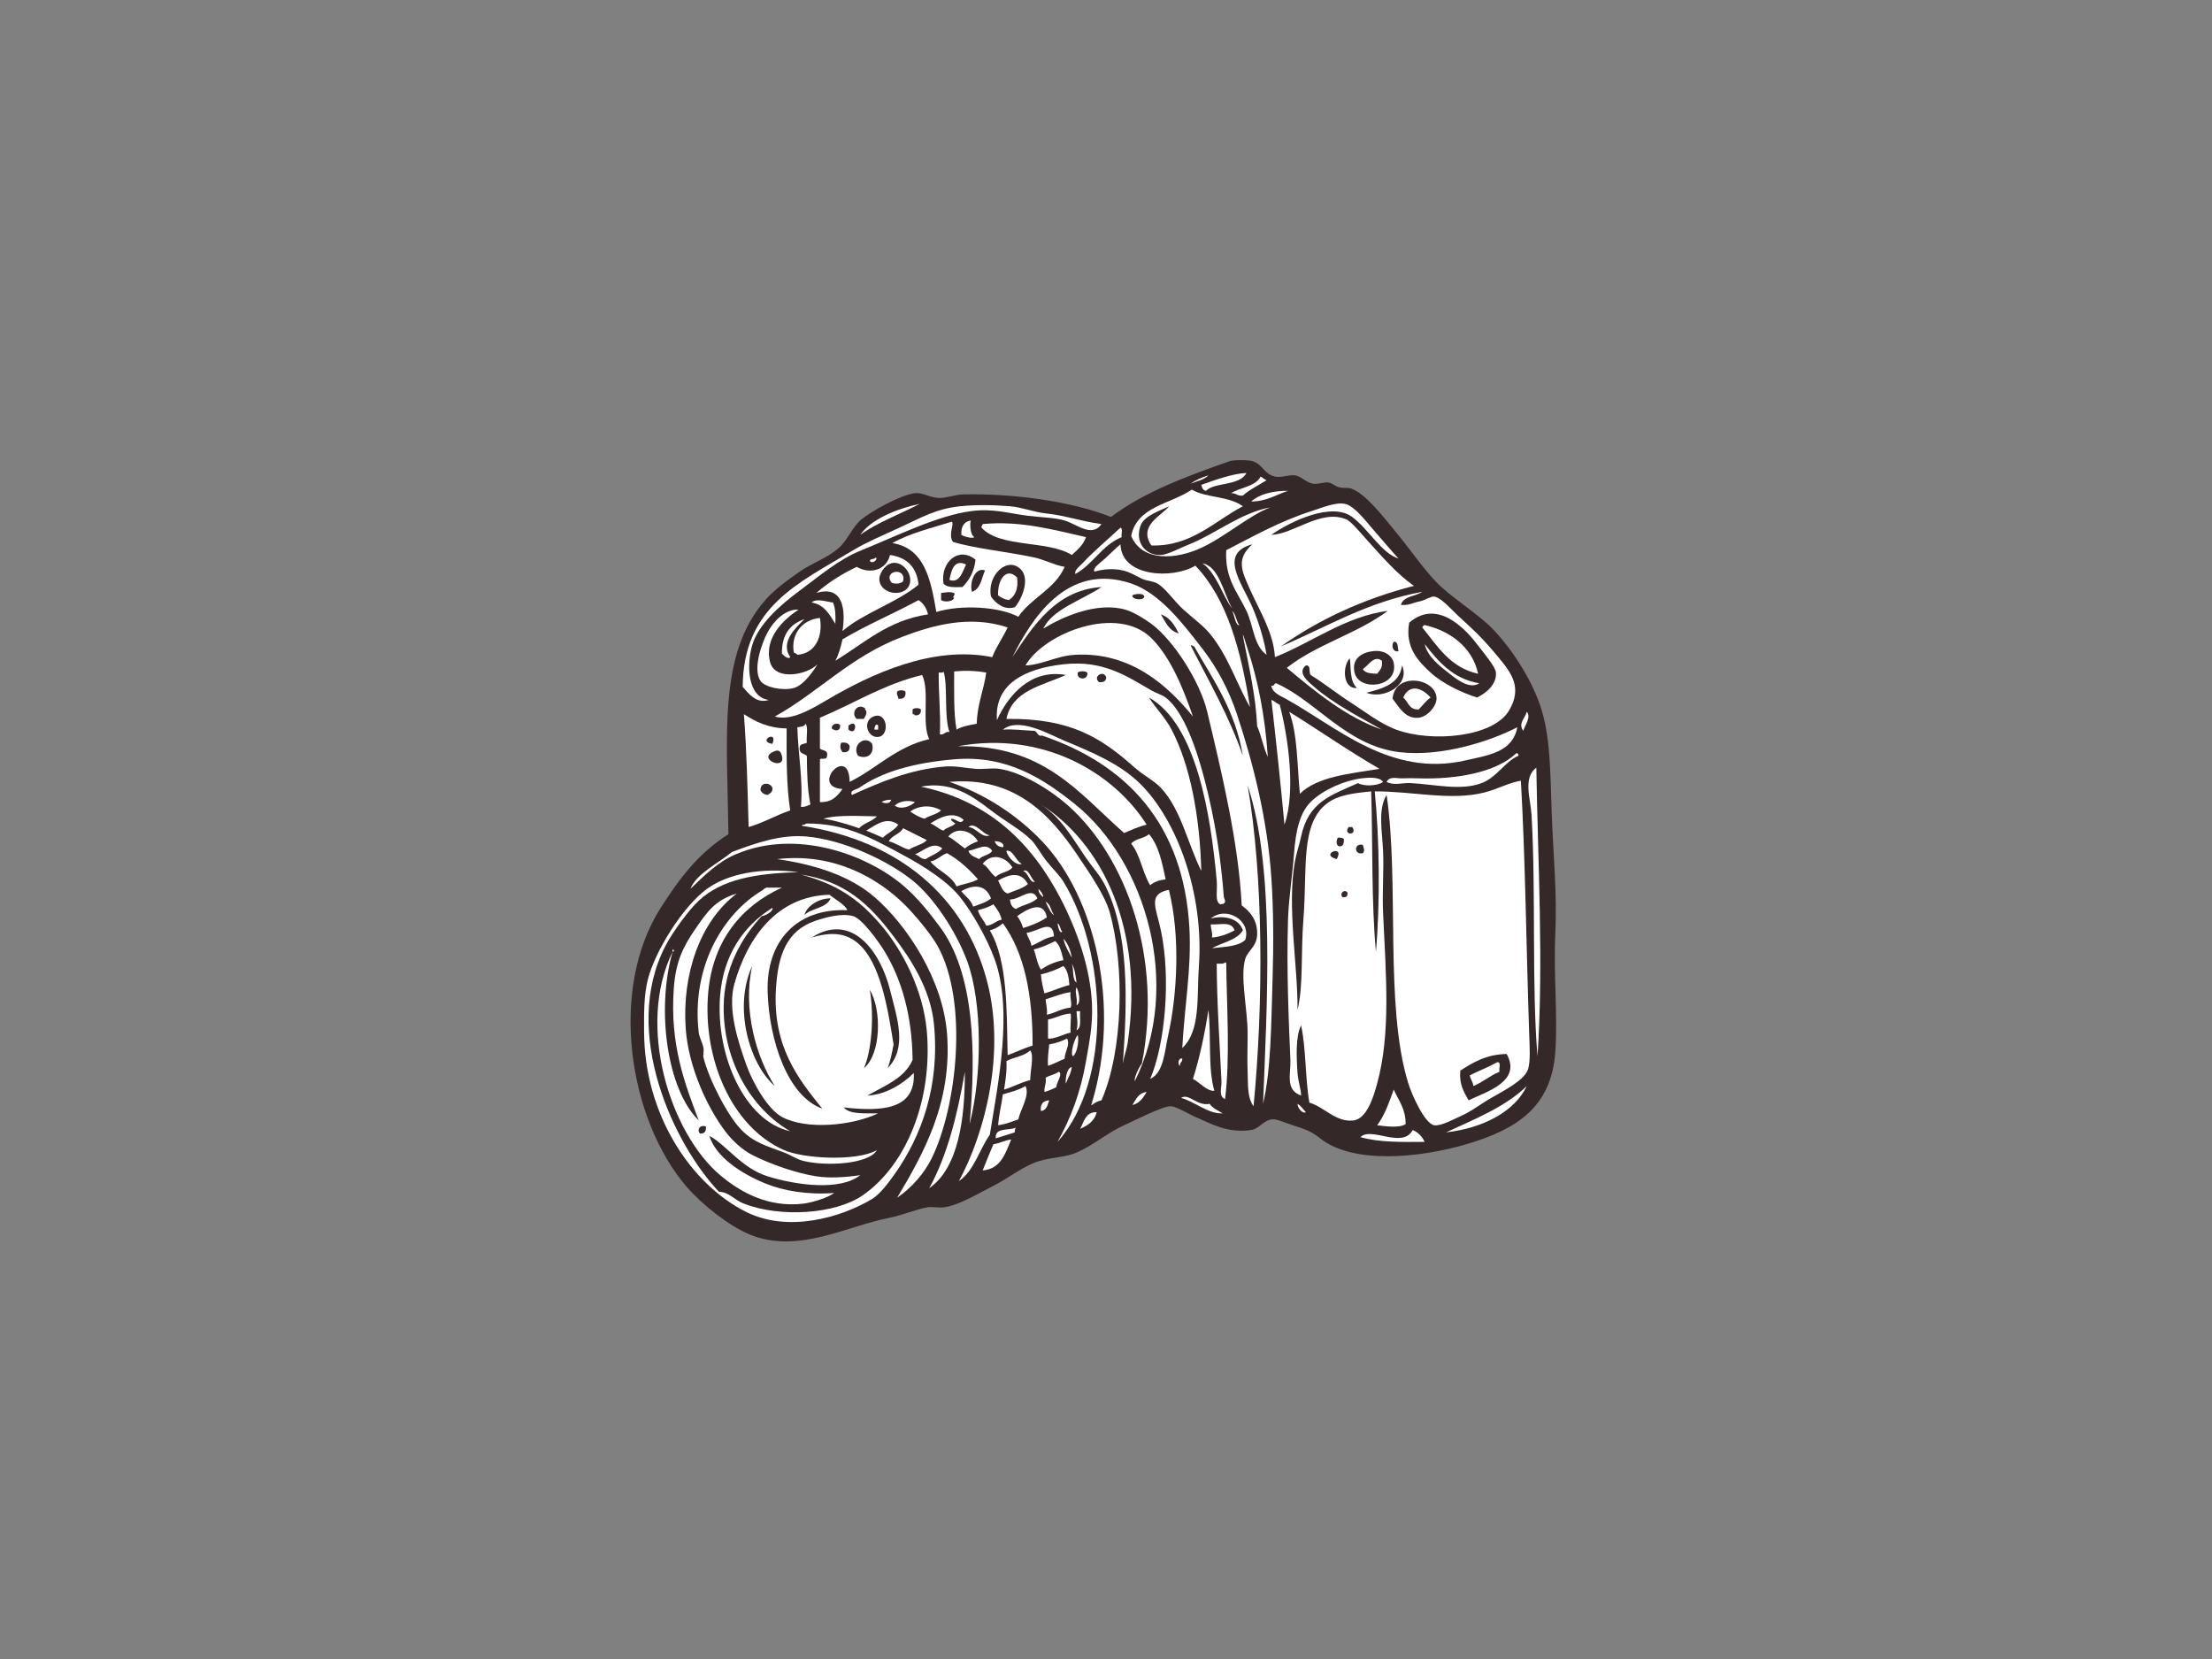 <?xml version="1.0" encoding="utf-8"?>
<!-- Generator: Adobe Illustrator 17.0.0, SVG Export Plug-In . SVG Version: 6.00 Build 0)  -->
<!DOCTYPE svg PUBLIC "-//W3C//DTD SVG 1.1//EN" "http://www.w3.org/Graphics/SVG/1.1/DTD/svg11.dtd">
<svg version="1.1" id="Layer_1" xmlns="http://www.w3.org/2000/svg" xmlns:xlink="http://www.w3.org/1999/xlink" x="0px" y="0px"
	 width="800px" height="600px" viewBox="0 0 800 600" enable-background="new 0 0 800 600" xml:space="preserve">
<rect x="0" y="0" width="800" height="600" fill="#808080" stroke="none"/>
<g>
	<path fill-rule="evenodd" clip-rule="evenodd" fill="#352828" d="M562.506,337.78c0.681-14.427-0.776-29.254-1.288-42.969
		c-0.581-15.431-0.331-28.559-4.298-39.959c-3.55-10.207-10.708-20.864-17.187-27.499c-5.375-5.508-15.431-11.644-20.625-17.187
		c-5.058-5.401-9.108-11.524-14.18-17.618c-4.381-5.267-10.73-13.856-16.327-15.898c-0.924-0.337-2.646-0.022-4.295-0.428
		c-1.391-0.342-2.56-1.533-3.87-1.719c-1.708-0.245-3.683,0.732-5.586,0.43c-2.334-0.373-4.345-2.716-6.446-3.01
		c-2.403-0.331-4.946,0.975-7.302,0.431c-4.025-0.928-4.287-4.375-8.165-5.586c-1.533-0.477-6.793-0.481-8.162,0
		c-14.936,5.234-31.013,11.133-42.972,20.195c-14.218-5.645-35.069-8.528-53.279-8.165c-3.102,0.063-6.192,1.387-9.024,1.289
		c-3.238-0.109-5.731-2.036-8.593-1.718c-5.322,0.588-15.957,6.684-19.334,9.453c-3.341,2.736-4.98,7.503-8.165,10.313
		c-4.234,3.733-9.865,5.555-14.18,8.593c-4.203,2.957-8.86,6.226-12.46,10.312c-17.125,19.42-13.768,49.063-13.323,84.645
		c-11.072,7.055-17.829,16.213-24.489,26.642c-18.959,29.688-11.528,76.697,9.45,100.973c5.394,6.243,15.242,14.104,22.776,17.192
		c17.337,7.094,34.788-2.965,50.271-6.02c5.224-1.03,9.998-3.216,14.182-3.867c1.597-0.245,3.97,0.334,6.012,0
		c5.561-0.896,12.151-4.985,17.62-7.734c5.511-2.771,11-7.361,16.756-9.019c4.793-1.39,9.252-1.251,13.319-3.011
		c6.248-2.701,11.117-7.166,17.187-9.881c3.208-1.435,14.057-6.96,16.761-6.877c2.262,0.07,6.234,2.69,9.022,3.867
		c5.756,2.434,11.495,5.981,20.194,4.729c2.932-0.423,4.456-3.647,7.734-3.87c1.683-0.114,4.958,1.421,7.305,2.15
		c5.16,1.6,7.111,2.515,9.884,4.727c11.918,9.507,36.19,7.066,52.851,2.148c18.316-5.405,30.843-13.398,32.225-33.514
		C563.419,367.01,561.81,352.519,562.506,337.78z"/>
	<path fill-rule="evenodd" clip-rule="evenodd" fill="#FFFFFF" d="M450.788,171.064c-2.501,4.791-11.659,3.273-14.608,6.446
		c-1.14-0.149-1.449-1.128-1.719-2.15C439.338,173.629,445.794,171.252,450.788,171.064z"/>
	<path fill-rule="evenodd" clip-rule="evenodd" fill="#FFFFFF" d="M458.093,173.641c-2.865,1.862-6.106,3.348-8.593,5.586
		c-1.984,0.267-2.473-0.965-4.295-0.858c3.438-2.144,8.802-2.368,10.741-6.016C456.705,172.74,457.2,173.39,458.093,173.641z"/>
	<path fill-rule="evenodd" clip-rule="evenodd" fill="#FFFFFF" d="M465.827,177.51c-4.337,1.39-7.625,3.832-13.32,3.867
		C455.553,178.695,460.105,177.515,465.827,177.51z"/>
	<path fill-rule="evenodd" clip-rule="evenodd" fill="#FFFFFF" d="M398.369,189.54c-3.469,5.005-8.947,0.028-13.32-1.29
		c-3.572-1.072-8.554-1.118-13.32-1.718c-6.88-0.864-12.446-2.685-20.196-1.719c-12.435,1.547-27.58,9.209-39.959,14.179
		c-8.287,3.329-15.189,9.327-22.344,14.61c-7.255,5.357-15.019,12.295-17.187,19.765c-2.181,7.521-1.558,18.897,6.014,19.765
		c-4.548,1.536-7.352-2.385-9.453-4.727c0.214-29.062,20.272-37.533,39.962-49.415c4.815-2.906,10.821-5.432,16.755-8.163
		c7.778-3.577,13.2-6.835,21.913-7.734c5.692-0.587,11.94-0.502,18.046,0c4.287,0.35,8.727,2.143,12.894,2.579
		C385.483,186.437,390.749,188.521,398.369,189.54z"/>
	<path fill-rule="evenodd" clip-rule="evenodd" fill="#FFFFFF" d="M351.104,188.251c-0.417,1.313-0.2,5.229,1.288,6.017
		c-0.773,0.604-3.809-0.186-4.727-0.861C347.563,190.44,348.612,188.623,351.104,188.251z"/>
	<path fill-rule="evenodd" clip-rule="evenodd" fill="#FFFFFF" d="M344.23,188.682c1.027,0.878-1.444,4.79,0.428,7.305
		c7.483,2.307,19.476,3.531,29.218,5.585c3.914,0.826,7.458,2.828,11.172,3.438c-3.514,8.09-12.051,11.153-16.761,18.048
		c-7.166-3.764-20.928-4.415-29.644-1.721c-2.009-11.602-4.176-23.04-15.901-24.922C328.941,192.874,336.803,190.996,344.23,188.682
		z M341.223,211.025c1.16,1.558,4.1,1.341,6.874,1.289c2.417-2.448,4.225-5.511,4.724-9.884
		C346.637,197.387,340.055,203.383,341.223,211.025z M369.151,205.868c-4.874-4.821-12.299,2.276-10.744,9.884
		c1.608,2.395,4.799,5.034,8.593,3.866C369.548,216.864,372.667,209.349,369.151,205.868z M351.533,214.033
		c3.157-0.999,3.419-4.888,4.727-7.735C352.631,204.927,350.517,210.759,351.533,214.033z M340.361,214.463c0,0.858,0,1.718,0,2.577
		c1.266,0.846,4.387,0.577,4.727-0.86c-1.107-0.104,0.59-0.739,0-1.718C343.229,213.882,342.361,214.26,340.361,214.463z"/>
	<path fill-rule="evenodd" clip-rule="evenodd" fill="#FFFFFF" d="M392.78,194.268c-1.018,2.849-3.11,4.624-5.152,6.444
		c-8.746-5.436-25.894-2.466-32.657-9.883c-0.122-0.694,0.403-0.739,0.428-1.289C369.075,188.19,381.552,191.743,392.78,194.268z"/>
	<path fill-rule="evenodd" clip-rule="evenodd" fill="#FFFFFF" d="M405.246,190.829c0.968,0.321,0.164,2.411,0.428,3.438
		c-7.138,2.886-10.29,9.762-16.758,13.32c-0.431-1.453,1.502-2.701,2.576-3.867C395.437,199.446,400.825,194.961,405.246,190.829z"
		/>
	<path fill-rule="evenodd" clip-rule="evenodd" fill="#FFFFFF" d="M405.246,196.845c0.245,11.825,18.839,12.706,27.068,7.734
		c11.564,12.068,16.519,30.75,19.765,51.131c-4.534-7.698-7.823-18.494-14.61-26.64c-2.484-2.978-6.326-5.742-9.453-8.593
		c-3.533-3.224-6.368-7.64-9.453-9.453c-1.552-0.914-3.775-0.874-5.586-1.719c-3.455-1.612-5.781-3.674-12.032-3.437
		c-1.711,0.064-3.369,0.384-5.155,0.86c-0.642-1.455,2.089-3.074,3.87-4.726C401.621,200.175,403.574,198.211,405.246,196.845z"/>
	<path fill-rule="evenodd" clip-rule="evenodd" fill="#FFFFFF" d="M332.199,211.453c-8.079,6.676-19.509,9.998-27.502,16.76
		c1.054-6.639,0.798-16.847-9.453-13.75c4.265-3.756,9.172-6.873,14.61-9.453c4.985,2.881,10.802,1.035,12.029-4.298
		C327.995,201.619,331.556,205.076,332.199,211.453z M318.019,209.306c0.005,6.212,10.705,7.137,11.169,0.861
		c0.275-3.667-3.433-7.495-6.874-6.446C319.622,204.54,318.019,207.813,318.019,209.306z"/>
	<path fill-rule="evenodd" clip-rule="evenodd" fill="#FFFFFF" d="M349.385,204.149c-1.241,2.497-2.295,6.944-6.017,5.586
		C344.019,206.65,344.898,202.028,349.385,204.149z"/>
	<path fill-rule="evenodd" clip-rule="evenodd" fill="#FFFFFF" d="M326.613,210.166c-0.59,0.955-3.249,1.263-4.298,0.428
		C319.416,206.224,327.878,205.053,326.613,210.166z"/>
	<path fill-rule="evenodd" clip-rule="evenodd" fill="#FFFFFF" d="M367.86,208.877c0.503,4.226-0.748,6.697-3.007,8.163
		c-1.6-0.262-2.813-0.91-3.867-1.719C360.66,210.116,363.773,204.736,367.86,208.877z"/>
	<path fill-rule="evenodd" clip-rule="evenodd" fill="#FFFFFF" d="M301.258,217.9c0.896,1.97,0.985,4.747,0.859,7.734
		c-2.1-3.343-3.931-6.951-8.59-7.734C295.261,216.267,298.863,217.64,301.258,217.9z"/>
	<path fill-rule="evenodd" clip-rule="evenodd" fill="#FFFFFF" d="M335.637,222.195c-14.577,2.181-23.084,10.432-33.519,16.76
		c1.208-2.231,1.95-4.928,2.579-7.737c8.702-5.189,18.494-9.293,27.502-14.178C333.946,218.159,335.067,219.902,335.637,222.195z"/>
	<path fill-rule="evenodd" clip-rule="evenodd" fill="#FFFFFF" d="M296.535,223.485c1.179,6.697-1.65,12.907-8.165,13.321
		c-0.315-0.401-0.782-0.651-1.288-0.86C285.986,229.24,290.142,224.133,296.535,223.485z"/>
	<path fill-rule="evenodd" clip-rule="evenodd" fill="#FFFFFF" d="M290.949,223.915c-2.94,2.931-8.947,8.215-5.155,13.751
		c-0.762,1.004-2.423-0.705-3.01-1.289C282.709,229.425,285.827,225.669,290.949,223.915z"/>
	<path fill-rule="evenodd" clip-rule="evenodd" fill="#FFFFFF" d="M364.424,226.923c-1.736,3.707-4.034,6.852-5.586,10.742
		c-21.448-4.334-43.848,6.105-59.725,15.469c-5.772,3.404-13.058,7.734-18.906,6.014c15.604-8.625,27.307-21.669,45.977-28.788
		C337.006,226.233,350.576,222.29,364.424,226.923z"/>
	<path fill-rule="evenodd" clip-rule="evenodd" fill="#FFFFFF" d="M431.454,259.149c-9.019-11.03-22.328-23.394-42.538-22.343
		c-6.768,0.352-11.87,3.615-18.049,3.867c6.846-11.818,33.274-22.059,45.548-9.883C423.481,237.8,428.021,249.292,431.454,259.149z"
		/>
	<path fill-rule="evenodd" clip-rule="evenodd" fill="#FFFFFF" d="M534.576,243.68c-10.099-2.214-14.661-9.971-20.194-16.757
		c0.192-0.381,0.378-0.768,0.857-0.859C523.921,227.99,532.478,233.742,534.576,243.68z"/>
	<path fill-rule="evenodd" clip-rule="evenodd" fill="#FFFFFF" d="M515.239,232.937c4.999,6.319,10.109,12.524,19.768,14.181
		c-3.327,2.206-7.742-1.081-10.744-3.439C520.552,240.766,516.346,237.555,515.239,232.937z"/>
	<path fill-rule="evenodd" clip-rule="evenodd" fill="#FFFFFF" d="M499.772,238.955c0.414,2.561-0.796,3.5-1.716,4.725
		c-2.173-0.118-4.407-0.178-5.158-1.719C494.917,240.716,496.967,236.785,499.772,238.955z"/>
	<path fill-rule="evenodd" clip-rule="evenodd" fill="#FFFFFF" d="M441.338,327.039c-2.075-0.912-0.954-4.877-1.291-8.593
		c-2.212-24.265-7.442-56.578-24.492-66.173c2.412,3.872,5.775,7.05,8.165,11.602c6.68,12.745,10.235,31.289,10.741,51.133
		c-5.021-10.198-7.286-22.205-14.611-30.078c-2.317-2.493-6.37-4.562-9.453-7.303c-12.118-10.79-23.229-17.947-46.405-17.619
		c2.098-10.367,12.944-11.98,21.485-15.899c-12.613-2.262-20.811,7.232-24.92,16.329c-0.988-13.139,10.126-18.637,24.058-20.195
		c14.497-1.622,23.073,4.436,31.8,9.454c1.783,1.025,3.831,1.562,5.158,2.576c6.844,5.236,11.462,19.606,14.179,30.078
		c3.839,14.808,5.839,28.648,6.874,42.11C442.662,324.914,444.203,326.956,441.338,327.039z M389.773,243.25
		c-0.59,2.829,4.028,2.829,3.441,0C392.585,242.62,390.401,242.62,389.773,243.25z M397.509,246.689
		c1.605,0.172,2.517-0.344,2.579-1.719C399.17,242.139,394.986,244.73,397.509,246.689z"/>
	<path fill-rule="evenodd" clip-rule="evenodd" fill="#FFFFFF" d="M356.69,243.25c-0.896,6.408-3.247,11.364-3.439,18.476
		c-2.62,0.53-5.338,0.964-7.305,2.149c-1.107-6.197-0.832-13.776-0.86-21.052C349.263,242.457,352.701,242.553,356.69,243.25z"/>
	<path fill-rule="evenodd" clip-rule="evenodd" fill="#FFFFFF" d="M341.223,242.823c1.675,4.879,0.106,16.033,2.145,21.912
		c-1.711-0.28-1.728,1.138-3.436,0.859c0.323-7.912-0.512-14.67-0.431-22.344C340.182,243.215,341.142,243.457,341.223,242.823z"/>
	<path fill-rule="evenodd" clip-rule="evenodd" fill="#FFFFFF" d="M333.486,244.11c2.871,5.722-0.278,17.468,2.579,23.202
		c-11.981,2.775-18.903,10.605-28.787,15.469c-0.114-13.909-14.635,1.836-2.581,2.579c-1.828,2.466-3.7,4.893-8.162,4.725
		c0-5.013,0-10.025,0-15.036c-0.187-1.482,2.504,0.346,2.579-1.719c0.462-2.18-1.652-1.784-2.579-2.58c0-3.723,0-7.446,0-11.171
		C308.856,254.426,319.455,247.552,333.486,244.11z M324.462,250.125c-0.309,1.313,0.44,1.566,0.431,2.577
		c1.947,0.228,2.804-0.63,2.576-2.577C326.896,249.514,325.038,249.514,324.462,250.125z M309.854,260.008c0.86,0,1.719,0,2.576,0
		c0.362-0.929,1.116-1.465,0.86-3.007c-0.334-0.095-0.501-0.36-0.428-0.859C309.915,254.09,307.557,258.118,309.854,260.008z
		 M330.048,256.571c0,0.575,0,1.145,0,1.718c0.337,0.096,0.849,0.014,0.86,0.431c1.53,0.097,2.248-0.619,2.15-2.149
		C332.482,255.958,330.624,255.958,330.048,256.571z M318.019,266.453c3.842-0.861,2.793-9.372-2.15-7.304
		C311.646,260.918,313.888,267.38,318.019,266.453z M300.83,263.447c1.16,1.067,3.235,1.107,3.007-1.289
		C302.783,261.231,300.66,261.837,300.83,263.447z M306.844,263.875c2.926,2.53,3.394-3.95,0.434-1.718
		C306.641,262.237,306.881,263.196,306.844,263.875z M315.44,269.031c-2.442-3.34-7.497,0.316-5.158,4.298
		C313.371,274.681,316.32,272.994,315.44,269.031z M304.697,272.038c1.753,0.178,2.71-0.44,2.581-2.148
		c-0.328-1.106-1.374-1.491-3.013-1.289C303.603,269.954,303.99,270.998,304.697,272.038z"/>
	<path fill-rule="evenodd" clip-rule="evenodd" fill="#FFFFFF" d="M548.758,263.015c-1.7,8.94-9.918,10.003-18.909,12.033
		c-27.032,6.101-46.257-12.067-64.882-22.346c-1.931-1.064-4.999-2.299-5.155-4.725c1.171,0.313,0.863-0.855,1.719-0.859
		c14.407,6.279,25.471,22.675,44.686,24.92C521.654,273.844,539.441,267.869,548.758,263.015z"/>
	<path fill-rule="evenodd" clip-rule="evenodd" fill="#FFFFFF" d="M517.389,252.273c-1.697,1.167-2.863,2.868-4.295,4.298
		c-3.525,0.23-3.783-2.804-5.586-4.298C509.778,247.11,514.41,248.836,517.389,252.273z"/>
	<path fill-rule="evenodd" clip-rule="evenodd" fill="#FFFFFF" d="M459.812,253.134c1.177,0.401,1.831,1.319,3.01,1.718
		c3.024,11.573,5.914,31.351,1.716,43.398C463.126,283.048,461.521,268.042,459.812,253.134z"/>
	<path fill-rule="evenodd" clip-rule="evenodd" fill="#FFFFFF" d="M466.258,257.431c10.966,6.793,21.39,14.129,32.654,20.622
		c-10.805,1.8-22.447,2.759-28.787,9.026C469.115,276.917,469.329,265.532,466.258,257.431z"/>
	<path fill-rule="evenodd" clip-rule="evenodd" fill="#FFFFFF" d="M552.193,257.431c1.633,1.811-0.618,4.79-1.291,6.876
		C548.986,261.576,551.515,259.868,552.193,257.431z"/>
	<path fill-rule="evenodd" clip-rule="evenodd" fill="#FFFFFF" d="M269.036,258.289c4.176,2.698,8.707,5.039,15.467,5.158
		c-0.039,10.351-0.114,20.738,1.291,29.648c-5.244,1.778-9.592,4.443-15.042,6.012C270.349,285.333,270.062,271.441,269.036,258.289
		z M279.345,269.031C281.537,263.669,273.593,268.12,279.345,269.031L279.345,269.031z M282.784,273.329
		c-0.501-1.826-1.216-2.448-3.438-1.291C274.277,274.679,284.286,278.803,282.784,273.329z M275.05,285.79
		c0.459,0.974,1.302,1.562,2.579,1.719c0.812-0.622,1.903-0.96,1.717-2.579C278.539,282.852,274.911,282.796,275.05,285.79z"/>
	<path fill-rule="evenodd" clip-rule="evenodd" fill="#FFFFFF" d="M291.377,261.726c0.99,1.444,0.15,4.719,0.428,6.876
		c-0.873,0.558-2.587,0.275-2.576,1.719c-0.361,2.224,1.536,2.191,2.576,3.008c0.05,6.251,0.222,12.382,1.288,17.616
		c-1.049,0.383-1.861,1-3.436,0.858c0.876-9.191-1.043-19.283-1.288-28.789C289.652,262.864,290.988,262.766,291.377,261.726z"/>
	<path fill-rule="evenodd" clip-rule="evenodd" fill="#FFFFFF" d="M316.728,262.157c1.294-0.434,0.762,0.955,0.86,1.718
		c-0.428,0-0.86,0-1.288,0C316.116,262.977,316.595,262.737,316.728,262.157z"/>
	<path fill-rule="evenodd" clip-rule="evenodd" fill="#FFFFFF" d="M427.587,379.03c0.759-14.772,3.388-28.756,2.579-43.398
		c-2.086-37.706-22.795-59.288-53.282-69.607c-1.975,0.399-1.499-1.655-3.007-1.719c-3.733-0.135-7.061-0.676-11.172-0.431
		c5.811-4.665,16.597,1.634,21.91,3.868c10.221,4.292,20.483,8.447,27.933,15.899c13.361,13.358,22.909,39.845,21.053,65.739
		C432.811,360.391,434.308,372.835,427.587,379.03z"/>
	<path fill-rule="evenodd" clip-rule="evenodd" fill="#FFFFFF" d="M414.698,298.25c-3.016,0.712-5.514,1.939-8.168,3.007
		c-16.252-14.254-28.996-32.016-60.155-31.366C377.129,264.221,402.742,279.362,414.698,298.25z"/>
	<path fill-rule="evenodd" clip-rule="evenodd" fill="#FFFFFF" d="M501.491,282.781c1.046-2.193,3.758-1.202,5.586-1.288
		c1.78-0.085,4.145-0.061,6.017,0c13.231,0.435,27.905-2.028,35.23-9.025c0.732-0.157,0.815,0.335,0.86,0.861
		c-4.877,2.018-7.645,7.702-13.32,9.881c-7.469,2.868-17.075,0.452-25.78,0C507.082,283.056,504.231,284.213,501.491,282.781z"/>
	<path fill-rule="evenodd" clip-rule="evenodd" fill="#FFFFFF" d="M500.203,282.781c-1.817,1.451-7.027,1.721-9.022,0.43
		c-10.02,4.487-17.941,6.796-20.628,19.334c-0.604,2.818-1.627,5.864-2.148,8.596c-3.11,16.349,1.06,38.473,0.857,54.138
		c2.153-8.591,1.157-20.592,2.15-33.082c1.433-17.968-1.238-34.287,8.593-41.681c3.945-2.963,9.186-3.62,15.899-4.298
		c0.609,19.298,0.053,39.767,1.719,58.008c1.563-17.835,1.299-40.663-0.431-58.008c13.598-0.079,27.396,3.461,39.531,0.43
		c4.801-1.196,8.794-3.526,13.322-4.297c1.627,28.036,1.975,61.619,3.007,91.519c0.15,4.373,0.526,9.948-0.428,12.894
		c-1.455,4.484-11.239,8.913-15.47,11.603c-2.687,1.705-5.372,3.728-8.593,5.155c-2.484,1.102-7.489,3.87-9.884,3.438
		c-3.419-0.618-8.07-10.916-9.45-15.47c-8.529-28.131-3.079-71.84-7.736-103.982c-3.191,5.166-1.641,12.747-1.288,20.194
		c0.339,7.105-0.348,14.822,0,22.344c1.06,22.834,2.829,43.687-2.148,61.872c-1.316,4.799-3.711,12.752-8.596,13.323
		c-6.326,0.734-10.588-4.955-15.896-6.443c-1.574-8.741-1.141-19.49-3.01-27.933c-1.997,3.831-1.694,11.397-1.291,17.189
		c0.223,3.13,1.28,5.831,1.291,8.162c-5.87-2.047-3.655-7.856-3.864-12.891c-0.584-13.79-1.435-32.37-0.862-50.7
		c0.242-7.664,1.583-16.01,2.15-23.632c0.626-8.432,2.011-15.193,6.443-19.336c4.445-4.156,11.943-7.412,18.049-8.165
		C494.594,281.23,498.995,280.847,500.203,282.781z M489.031,299.106c-0.428,0-0.86,0-1.288,0
		C485.52,302.225,491.251,302.225,489.031,299.106z M485.164,305.986c0.748-0.398,0.949-1.346,0.859-2.579
		c-0.501-0.362-1.152-0.567-2.15-0.431C483.13,303.847,483.064,306.645,485.164,305.986z M492.897,308.562
		c0.851-0.812,0.209-2.031,0-3.007C489.604,304.773,489.604,309.344,492.897,308.562z M483.444,310.71
		C486.619,305.127,476.885,308.965,483.444,310.71L483.444,310.71z M485.592,324.461c1.346,0.197,1.919-0.376,1.719-1.719
		C486.129,321.403,484.257,323.276,485.592,324.461z M528.133,387.195c-0.459,5.044,1.347,7.82,3.007,10.741
		c6.223-3.01,19.381-6.774,13.748-16.758C537.466,381.348,532.776,384.249,528.133,387.195z"/>
	<path fill-rule="evenodd" clip-rule="evenodd" fill="#FFFFFF" d="M333.058,284.501c10.872-2.052,18.394,3.196,25.349,8.593
		c5.013,3.886,10.877,6.997,14.611,10.741c1.697,1.703,3.458,5.069,5.586,7.734c2.014,2.523,4.626,5.03,6.012,7.305
		c15.715,25.78,17.732,71.826-2.145,94.1c4.701-8.387,8.354-17.837,10.31-29.215c1.141-6.621,2.484-12.9,2.15-20.631
		c-0.551-12.713-5.219-26.233-11.169-37.809C373.348,305.074,357.711,289.661,333.058,284.501z"/>
	<path fill-rule="evenodd" clip-rule="evenodd" fill="#FFFFFF" d="M322.315,289.225c-0.317,1.487-2.145,1.463-3.439,0.86
		C319.669,289.448,320.918,289.264,322.315,289.225z"/>
	<path fill-rule="evenodd" clip-rule="evenodd" fill="#FFFFFF" d="M330.908,290.085c-1.586,1.538-5.013,2.91-7.305,1.291
		C325.077,289.828,328.259,289.217,330.908,290.085z"/>
	<path fill-rule="evenodd" clip-rule="evenodd" fill="#FFFFFF" d="M340.361,293.095c-1.552,1.457-4.19,1.825-6.014,3.007
		c-2.023-0.556-3.589-1.568-5.158-2.58C332.263,291.245,336.85,290.996,340.361,293.095z"/>
	<path fill-rule="evenodd" clip-rule="evenodd" fill="#FFFFFF" d="M348.525,296.533c-1.188,1.864-2.626-0.315-4.295-0.431
		c-0.943,0.292,0.812,1.427,1.288,1.719c-1.079,1.216-3.219,1.363-4.295,2.576c-1.903-0.537-2.885-1.989-4.729-2.576
		C340.007,295.493,344.856,293.189,348.525,296.533z"/>
	<path fill-rule="evenodd" clip-rule="evenodd" fill="#FFFFFF" d="M317.16,295.242c-1.73,1.85-4.766,2.398-6.446,4.298
		c-4.064-1.38-8.182-2.71-12.891-3.438C302.827,294.548,311.969,295.217,317.16,295.242z"/>
	<path fill-rule="evenodd" clip-rule="evenodd" fill="#FFFFFF" d="M324.893,298.25c-1.377,2.061-3.903,2.971-5.586,4.727
		c-1.953-0.91-3.984-1.744-6.017-2.579C316.881,298.28,320.576,295.167,324.893,298.25z"/>
	<path fill-rule="evenodd" clip-rule="evenodd" fill="#FFFFFF" d="M346.806,427.158c9.687-17.928,16.756-46.506,10.312-71.76
		c-8.001-31.371-32.398-51.407-67.03-56.72c-0.081-0.364,0.167-0.403,0.428-0.428c0.693,0.122,0.74-0.406,1.288-0.428
		c14.16-0.008,23.182,5.194,34.379,11.172c8.329,4.445,16.58,9.859,21.05,15.467c4.231,5.308,9.648,14.647,12.46,22.347
		c6.78,18.536,1.246,45.197-1.716,63.589C354.114,415.843,352.351,423.392,346.806,427.158z"/>
	<path fill-rule="evenodd" clip-rule="evenodd" fill="#FFFFFF" d="M357.978,302.119c-2.993,1.118-4.71-2.732-7.734-3.013
		C352.707,297.012,355.235,301.694,357.978,302.119z"/>
	<path fill-rule="evenodd" clip-rule="evenodd" fill="#FFFFFF" d="M326.613,299.54c2.862,1.43,5.728,2.865,8.593,4.295
		c-1.572,1.725-4.523,2.067-6.446,3.439c-2.738-0.701-4.56-2.317-7.305-3.01C322.542,302.058,325.494,301.719,326.613,299.54z"/>
	<path fill-rule="evenodd" clip-rule="evenodd" fill="#FFFFFF" d="M353.683,304.264c-1.817,0.623-3.388,1.488-4.729,2.579
		c-2.053-1.385-3.755-3.116-6.014-4.298C346.189,298.67,351.516,300.578,353.683,304.264z"/>
	<path fill-rule="evenodd" clip-rule="evenodd" fill="#FFFFFF" d="M421.572,318.015c-2.315,0.267-4.223,0.938-5.589,2.148
		c-2.804-4.498-3.561-11.047-6.874-15.036c1.433-1.861,4.729-1.861,6.446-3.441C419.013,305.677,420.273,311.861,421.572,318.015z"
		/>
	<path fill-rule="evenodd" clip-rule="evenodd" fill="#FFFFFF" d="M359.695,304.264c1.833-0.169,3.909,0.94,3.01,2.15
		C361.052,306.348,360.234,305.449,359.695,304.264z"/>
	<path fill-rule="evenodd" clip-rule="evenodd" fill="#FFFFFF" d="M340.789,306.843c-1.494,1.8-4.067,2.521-6.014,3.867
		c-1.872,0.011-2.354-1.371-3.867-1.716C334.018,307.794,337.487,304.083,340.789,306.843z"/>
	<path fill-rule="evenodd" clip-rule="evenodd" fill="#FFFFFF" d="M358.838,307.703c-0.965,1.613-3.53,1.627-4.727,3.007
		c-1.527-0.765-3.349-1.238-3.867-3.007C353.472,307.216,356.674,304.587,358.838,307.703z"/>
	<path fill-rule="evenodd" clip-rule="evenodd" fill="#FFFFFF" d="M369.579,312.429c-2.401,0.954-5.608-3.255-5.586-4.726
		C366.343,307.171,367.353,311.433,369.579,312.429z"/>
	<path fill-rule="evenodd" clip-rule="evenodd" fill="#FFFFFF" d="M353.683,318.015c-2.173,1.269-5.227,1.65-7.736,2.576
		c-2-4.156-6.716-5.6-9.453-9.022c2.543-0.465,3.745-2.27,6.014-3.007C346.915,311.032,350.476,314.348,353.683,318.015z"/>
	<path fill-rule="evenodd" clip-rule="evenodd" fill="#FFFFFF" d="M366.143,313.717c-1.36,1.794-4.534,1.769-6.017,3.438
		c-1.914-1.235-2.668-3.63-4.727-4.727C358.549,308.295,363.798,309.819,366.143,313.717z"/>
	<path fill-rule="evenodd" clip-rule="evenodd" fill="#FFFFFF" d="M324.462,433.173c9.511-15.905,19.932-34.444,18.046-59.303
		c-1.472-19.426-14.282-39.102-26.208-49.409c-9.333-8.065-22.319-11.893-35.235-13.751c20.397-2.381,36.365,6.718,46.405,16.758
		c3.071,3.071,9.119,10.148,11.603,14.61c11.261,20.23,7.007,58.364-2.15,76.911C334.305,424.293,329.764,429.54,324.462,433.173z"
		/>
	<path fill-rule="evenodd" clip-rule="evenodd" fill="#FFFFFF" d="M370.01,315.008c2.136-1.124,2.799,2.921,4.295,3.867
		C372.497,319.667,371.927,315.534,370.01,315.008z"/>
	<path fill-rule="evenodd" clip-rule="evenodd" fill="#FFFFFF" d="M371.729,319.734c-1.922,1.664-4.813,2.351-7.305,3.438
		c-2.028-0.695-2.462-2.982-3.438-4.727C365.342,315.978,369.326,315.222,371.729,319.734z"/>
	<path fill-rule="evenodd" clip-rule="evenodd" fill="#FFFFFF" d="M358.407,324.889c-1.622,1.53-4.187,2.117-6.446,3.01
		c-0.798-2.495-2.843-3.742-4.295-5.586C352.37,319.603,356.604,320.087,358.407,324.889z"/>
	<path fill-rule="evenodd" clip-rule="evenodd" fill="#FFFFFF" d="M282.784,321.025c-14.56,6.621-24.94,19.075-26.639,37.809
		c-2.139,23.579,8.204,48.714,27.499,57.148c6.84,2.991,25.858,4.194,33.516,0c-3.091,5.117-18.427,5.891-26.642,3.871
		c-2.331-0.577-4.646-2.168-6.874-3.011c-6.329-2.401-10.816-3.472-15.47-8.162c-4.935-4.977-11.831-18.352-13.748-26.211
		c-0.236-0.965,0.209-2.259,0-3.438c-0.345-1.917-1.513-3.831-1.719-5.586c-2.718-23.443,8.515-42.916,23.204-51.562
		c0.312-0.401,0.782-0.651,1.288-0.857C279.059,321.025,280.92,321.025,282.784,321.025z"/>
	<path fill-rule="evenodd" clip-rule="evenodd" fill="#FFFFFF" d="M375.593,321.453c0.715,0.862,1.56,1.588,1.719,3.007
		C376.445,323.754,375.599,323.022,375.593,321.453z"/>
	<path fill-rule="evenodd" clip-rule="evenodd" fill="#FFFFFF" d="M422.429,321.882c0.364-0.081,0.406,0.167,0.428,0.431
		c3.961,16.135,3.018,36.955-0.428,52.419c-1.288,5.778-1.577,13.236-6.446,15.47c5.383-12.485,7.561-36.306,3.867-53.713
		C418.106,328.277,415.079,323.529,422.429,321.882z"/>
	<path fill-rule="evenodd" clip-rule="evenodd" fill="#FFFFFF" d="M375.168,324.889c-1.908,1.964-5.402,2.337-7.736,3.867
		c-1.372-0.487-2.014-1.711-2.15-3.436C369.045,325.295,373.243,320.416,375.168,324.889z"/>
	<path fill-rule="evenodd" clip-rule="evenodd" fill="#FFFFFF" d="M313.718,396.217c6.365-0.228,12.777-4.125,16.761-8.162
		c0.729,13.59-12.185,13.937-25.351,12.46c2.248,2.623,7.647,2.089,12.46,2.145c-9.5,4.518-26.013,6.051-34.804,1.291
		c-5.124-2.776-10.58-12.391-12.891-18.906c-2.946-8.298-6.863-20.149-4.295-29.215c4.738-16.758,15.434-31.741,34.373-32.225
		c2.095,1.633,5.928,3.806,6.446,5.583c-18.23-0.773-29.382,11.125-28.787,29.647c0.562,17.57,7.297,37.711,19.763,42.109
		c-8.565-10.61-18.06-22.416-16.758-43.398c0.751-12.101,3.82-20.931,14.185-24.494c3.603-1.235,9.628-2.921,13.748-1.716
		c3.302,0.965,9.133,9.172,11.172,12.46c6.343,10.24,10.157,23.618,10.31,39.531C327.072,390.088,319.9,392.659,313.718,396.217z
		 M290.949,330.906c2.615-2.54,7.942-2.373,9.453-6.017C295.564,324.922,291.594,328.108,290.949,330.906z M321.883,357.977
		c-3.405-13.581-13.609-28.306-28.356-18.906c7.341-2.203,12.243-1.5,16.327,1.716c8.694,6.852,11.303,24.598,13.32,36.952
		c-0.559,3.021-1.168,5.992-2.148,8.596C328.262,378.885,324.484,368.337,321.883,357.977z M280.208,392.778
		c-6.735-10.493-11.676-27.847-8.165-43.398C265.127,364.292,271.019,384.889,280.208,392.778z M312.43,386.336
		c6.176-4.988,6.56-20.964,2.148-28.359C316.23,367.574,315.207,380.254,312.43,386.336z"/>
	<path fill-rule="evenodd" clip-rule="evenodd" fill="#FFFFFF" d="M359.269,327.039c1.238,1.625,2.481,3.247,3.007,5.586
		c-2.237,0.342-3.116,2.039-5.586,2.148c-0.857-2.011-2.429-3.305-3.007-5.586C355.705,328.636,357.695,328.047,359.269,327.039z"/>
	<path fill-rule="evenodd" clip-rule="evenodd" fill="#FFFFFF" d="M378.603,331.769c-2.428,1.725-5.427,2.879-8.593,3.864
		c-0.478-1.674-1.188-3.107-2.15-4.298C371.412,328.811,377.418,325.34,378.603,331.769z"/>
	<path fill-rule="evenodd" clip-rule="evenodd" fill="#FFFFFF" d="M450.362,339.925c-2.565,2.459-7.55,2.481-12.034,3.013
		c3.772-2.106,8.91-2.838,11.172-6.449c-1.229-4.042-6.287-5.661-11.6-4.292C443.399,327.537,452.663,332.795,450.362,339.925z"/>
	<path fill-rule="evenodd" clip-rule="evenodd" fill="#FFFFFF" d="M373.446,378.171c-3.233,0.924-5.956,2.348-9.022,3.435
		c-0.359-15.915,0.078-34.184-6.446-45.117c1.917-0.512,3.447-1.419,4.727-2.576C370.444,344.507,373.523,359.763,373.446,378.171z"
		/>
	<path fill-rule="evenodd" clip-rule="evenodd" fill="#FFFFFF" d="M382.47,333.913c1.032,0.543,0.868,2.287,1.719,3.007
		C383.263,337.958,382.615,335.082,382.47,333.913z"/>
	<path fill-rule="evenodd" clip-rule="evenodd" fill="#FFFFFF" d="M446.493,336.489c-2.373,1.21-4.849,2.312-8.165,2.582
		c0.32-2.039-0.484-2.954-0.428-4.729C441.61,334.464,445.405,333.126,446.493,336.489z"/>
	<path fill-rule="evenodd" clip-rule="evenodd" fill="#FFFFFF" d="M381.179,338.643c-3.333,0.528-5.405,2.323-8.162,3.435
		c-0.209-1.942-1.374-2.924-1.716-4.726C375.379,336.987,380.773,331.963,381.179,338.643z"/>
	<path fill-rule="evenodd" clip-rule="evenodd" fill="#FFFFFF" d="M384.615,347.233c-3.233,0.637-5.859,1.872-8.162,3.436
		c-1.316-1.972-1.675-4.907-2.576-7.3c2.918-0.665,5.33-1.833,7.734-3.01C383.46,341.8,383.919,344.638,384.615,347.233z"/>
	<path fill-rule="evenodd" clip-rule="evenodd" fill="#FFFFFF" d="M443.054,348.09c0.367-0.075,0.406,0.17,0.431,0.434
		c0.161,14.702,1.458,34.426-0.431,48.984c-2.445-1.049-1.179-4.145-1.291-6.446c-0.576-12.29-1.705-29.304-1.716-42.538
		C441.188,348.518,442.501,348.685,443.054,348.09z"/>
	<path fill-rule="evenodd" clip-rule="evenodd" fill="#FFFFFF" d="M384.615,349.381c1.511,1.505,1.936,4.084,2.15,6.874
		c-3.227,0.782-5.903,2.12-9.025,3.013c-0.562-2.159-1.079-4.365-1.288-6.88C379.532,351.745,382.128,350.619,384.615,349.381z"/>
	<path fill-rule="evenodd" clip-rule="evenodd" fill="#FFFFFF" d="M389.344,357.115c0.712,1.004,1.833,5.708,0,6.446
		C389.812,361.073,388.557,358.553,389.344,357.115z"/>
	<path fill-rule="evenodd" clip-rule="evenodd" fill="#FFFFFF" d="M387.197,358.834c-0.356,2.409,0.687,4.073,0,5.586
		c-3.408,0.317-5.516,1.931-8.593,2.576c0.259-2.262-0.32-3.689-0.428-5.583C381.165,360.536,383.775,359.279,387.197,358.834z"/>
	<path fill-rule="evenodd" clip-rule="evenodd" fill="#FFFFFF" d="M437.04,365.279c1.082,9.372-0.236,21.151,2.15,29.221
		c-2.571,0.267-5.297-3.01-7.736-4.298C433.891,382.471,435.671,374.081,437.04,365.279z"/>
	<path fill-rule="evenodd" clip-rule="evenodd" fill="#FFFFFF" d="M389.344,365.71c0.428,0,0.857,0,1.291,0
		c-0.22,2.501,0.662,6.106-1.291,6.874C390.009,370.064,389.467,368.431,389.344,365.71z"/>
	<path fill-rule="evenodd" clip-rule="evenodd" fill="#FFFFFF" d="M387.197,366.57c0.34,1.11-0.228,4.498,0,6.874
		c-2.646,0.579-5.984,2.507-8.165,2.15c0-2.292,0-4.587,0-6.877C381.944,368.192,383.944,366.756,387.197,366.57z"/>
	<path fill-rule="evenodd" clip-rule="evenodd" fill="#FFFFFF" d="M389.773,374.304c0.523,1.964-0.131,6.451-1.716,7.734
		C386.96,381.122,388.537,375.728,389.773,374.304z"/>
	<path fill-rule="evenodd" clip-rule="evenodd" fill="#FFFFFF" d="M385.906,375.595c1.28,2.289-0.907,4.81-0.857,7.302
		c-2.044,0.824-3.856,1.875-6.017,2.579c-0.206-2.929,0.209-5.233,0.431-7.736C381.88,377.294,384.034,376.582,385.906,375.595z"/>
	<path fill-rule="evenodd" clip-rule="evenodd" fill="#FFFFFF" d="M372.589,390.634c-3.449,0.848-6.151,2.448-9.456,3.435
		c0.489-3.235,1.057-6.39,0.859-10.31c2.699-1.461,6.532-1.783,8.596-3.87C374.094,381.626,372.55,387.523,372.589,390.634z"/>
	<path fill-rule="evenodd" clip-rule="evenodd" fill="#FFFFFF" d="M427.587,382.897c0.108,1.257-0.971,1.324-0.859,2.579
		C425.809,385.075,426.14,382.352,427.587,382.897z"/>
	<path fill-rule="evenodd" clip-rule="evenodd" fill="#FFFFFF" d="M542.309,387.626c-3.497,1.369-5.964,3.767-9.45,5.152
		c-0.142-1.577-1.063-2.376-1.291-3.867c3.216-1.652,6.768-2.971,9.884-4.724C543.147,383.924,541.959,386.544,542.309,387.626z"/>
	<path fill-rule="evenodd" clip-rule="evenodd" fill="#FFFFFF" d="M348.954,387.626c0.053,16.664-2.236,34.708-12.888,42.103
		C342.592,417.927,346.25,403.252,348.954,387.626z"/>
	<path fill-rule="evenodd" clip-rule="evenodd" fill="#FFFFFF" d="M382.898,387.626c1.686,0.59-0.865,3.861-0.857,5.583
		c-1.355,0.653-2.732,1.282-4.301,1.719c-0.17-2.034,0.771-2.957,0.434-5.158C379.574,388.881,381.599,388.614,382.898,387.626z"/>
	<path fill-rule="evenodd" clip-rule="evenodd" fill="#FFFFFF" d="M368.288,404.81c-2.298,0.849-4.526,1.775-7.302,2.15
		c0.284-4.011,1.227-7.366,1.719-11.175c2.857-0.863,5.872-1.575,8.162-3.007C372.608,396.002,369.053,401.238,368.288,404.81z"/>
	<path fill-rule="evenodd" clip-rule="evenodd" fill="#FFFFFF" d="M504.07,394.069c1.691,3.898,4.326,6.849,4.295,12.457
		c-2.198,1.569-7.403,0.79-10.31,0.434C500.801,403.408,502.364,398.665,504.07,394.069z"/>
	<path fill-rule="evenodd" clip-rule="evenodd" fill="#FFFFFF" d="M414.698,394.929c-1.221,2.078-2.529,4.064-5.157,4.724
		C410.837,397.658,411.714,395.243,414.698,394.929z"/>
	<path fill-rule="evenodd" clip-rule="evenodd" fill="#FFFFFF" d="M442.198,402.66c-5.38,0.225-9.865-4.17-15.039-5.583
		c2.765-1.872,5.681,3.071,10.31,2.148C438.578,400.835,440.52,401.616,442.198,402.66z"/>
	<path fill-rule="evenodd" clip-rule="evenodd" fill="#FFFFFF" d="M379.463,397.936c-0.632,1.661-0.885,3.7-3.01,3.87
		C376.105,399.163,377.368,398.131,379.463,397.936z"/>
	<path fill-rule="evenodd" clip-rule="evenodd" fill="#FFFFFF" d="M396.65,402.234c-0.798,3.21-3.213,4.807-6.014,6.015
		C392.101,405.709,392.532,402.125,396.65,402.234z"/>
	<path fill-rule="evenodd" clip-rule="evenodd" fill="#FFFFFF" d="M367.431,407.817c-0.334,0.384-0.462,0.974-0.431,1.722
		c-2.315,0.693-4.526,1.486-6.874,2.148C359.753,407.589,364.897,409.008,367.431,407.817z"/>
	<path fill-rule="evenodd" clip-rule="evenodd" fill="#FFFFFF" d="M515.239,412.975c-8.396,0.089-16.778,0.167-23.201-1.719
		c3.886-3.95,15.178,4.384,18.906-2.576C512.913,409.575,514.343,411.005,515.239,412.975z"/>
	<path fill-rule="evenodd" clip-rule="evenodd" fill="#FFFFFF" d="M365.715,412.115c-2.148,5.016-3.692,10.637-10.315,11.176
		c1.235-3.21,2.579-6.305,3.87-9.457C361.634,413.478,363.283,412.41,365.715,412.115z"/>
	<path fill-rule="evenodd" clip-rule="evenodd" fill="#FFFFFF" d="M437.04,171.922c-1.533,1.621-4.212,2.089-6.446,3.01
		C432.428,173.616,434.631,172.666,437.04,171.922z"/>
	<path fill-rule="evenodd" clip-rule="evenodd" fill="#FFFFFF" d="M409.11,193.838c2.109-10.783,14.288-11.493,21.913-16.758
		c5.244,3.038,13.259,2.252,18.477,6.016c-10.185,5.297-18.608,14.603-33.085,14.179c-4.818-7.156,3.516-10.648,6.443-14.179
		c-3.21,1.566-8.955,3.362-10.31,6.874c-2.273,5.895,1.608,11.039,7.302,10.742c2.526-0.13,6.963-2.537,10.315-3.867
		c9.233-3.664,18.883-11.536,29.218-13.32c-7.531,2.804-16.233,10.578-24.923,14.609
		C425.289,202.388,413.071,203.266,409.11,193.838z"/>
	<path fill-rule="evenodd" clip-rule="evenodd" fill="#FFFFFF" d="M332.624,182.238c-7.158,3.723-15.133,6.632-21.485,11.169
		C314.892,187.988,323.859,184.07,332.624,182.238z"/>
	<path fill-rule="evenodd" clip-rule="evenodd" fill="#FFFFFF" d="M459.812,193.407c7.87-0.107,17.86-9.415,27.068-5.585
		c1.856,0.769,5.505,5.283,7.736,7.734c5.314,5.835,10.51,11.969,16.758,16.328c-18.561,4.786-34.451,12.239-48.127,21.914
		c16.594-7.04,31.177-16.093,51.134-19.765c-2.445,1.708-6.816,1.492-7.733,4.725c2.854,0.291,4.081-0.705,6.874-1.288
		c1.992-0.416,3.967-1.842,5.155-1.718c2.401,0.245,6.607,5.044,8.596,6.874c6.312,5.802,9.044,8.317,14.61,15.039
		c4.701,5.682,8.844,10.988,3.864,19.336c-5.814,9.749-28.222,11.557-40.819,6.874c-5.833-2.168-11.319-6.536-15.898-9.452
		c-5.375-3.423-9.915-7.188-15.039-10.314c-0.718-1.003,0.231-3.667-1.719-3.437c-3.428,2.682,1.305,6.231,3.01,7.735
		c6.699,5.907,16.742,11.137,24.489,15.467c-12.78-4.404-24.25-13.848-34.373-22.343c10.61-8.44,25.663-12.436,36.524-20.625
		c-15.415,2.06-27.29,11.382-40.819,16.758c-0.554-8.987-5.558-16.67-9.025-24.493c-2.924-6.595-5.219-10.909,0.86-16.327
		c-12.391,3.332-3.77,14.027,0,22.773c2.559,5.941,4.145,11.696,5.155,17.188c-4.682-3.204-4.693-10.422-7.305-15.899
		c-3.277-6.878-7.881-11.645-7.303-21.914c9.072-4.653,19.267-10.442,30.935-14.179c3.614-1.156,8.629-3.295,12.032-2.576
		c3.427,0.723,7.806,6.588,10.315,9.45c3.38,3.868,6.017,7.045,9.022,10.314c-6.156-1.908-10.727-10.548-16.758-15.039
		C481.742,181.534,467.109,188.308,459.812,193.407z M541.022,243.25c-0.173-2.139-4.362-7.026-6.874-10.313
		c-5.622-7.358-15.181-15.773-24.492-7.732c-1.586,8.867,3.219,13.916,7.734,18.045c4.554,4.163,11.548,7.336,16.758,9.023
		C537.374,250.768,541.369,247.577,541.022,243.25z M505.789,235.518c-0.414-1.308,0.061-3.501-1.719-3.437
		C503.11,233.349,503.647,236,505.789,235.518z M489.89,243.25c1.644,7.02,15.899,5.393,14.18-3.437
		c-0.498-2.554-3.277-4.897-7.736-4.295C492.519,236.031,488.716,238.25,489.89,243.25z M490.747,248.836
		c-2.762-2.639-2.07-7.725-2.576-10.742C485.525,240.714,485.442,249.217,490.747,248.836z M494.188,250.555
		c6.496,2.527,15.938-2.964,12.888-9.883C506.17,247.355,500.192,248.97,494.188,250.555z M513.094,259.578
		c3.146-0.33,6.693-4.298,6.443-7.305c-0.601-7.255-15.097-9.164-15.896,0.43C505.964,255.663,508.212,260.092,513.094,259.578z"/>
	<path fill-rule="evenodd" clip-rule="evenodd" fill="#FFFFFF" d="M316.728,201.572c1.01,0.483-1.138,2.716-2.15,1.289
		C314.72,201.855,316.456,202.444,316.728,201.572z"/>
	<path fill-rule="evenodd" clip-rule="evenodd" fill="#FFFFFF" d="M434.889,203.721c6.115,1.193,7.534,10.799,10.744,16.327
		C442.373,216.004,440.016,207.333,434.889,203.721z"/>
	<path fill-rule="evenodd" clip-rule="evenodd" fill="#FFFFFF" d="M456.802,399.224c1.402-35.714,4.415-85.379-5.583-115.153
		c5.714,32.822,5.775,78.287,2.148,116.012c-2.387-3.263-1.953-8.062-2.148-12.457c-0.195-4.368,0.025-9.233,0-14.182
		c-0.047-8.61-2.785-20.258-0.857-26.637c0.901-3.002,4.067-4.362,4.295-8.599c0.289-5.491-2.804-8.78-5.586-10.741
		c-1.099-22.708-7.294-48.326-12.46-70.037c-2.595-10.891-12.19-25.868-20.196-31.797c-2.401-1.779-6.479-4.322-9.453-5.156
		c-10.485-2.939-22.928,2.764-29.649,6.876c3.302-7.013,14.029-10.318,21.056-15.039c-16.41,1.064-24.689,13.982-32.225,25.351
		c6.562-13.06,19.37-34.576,42.966-26.641c10.329,3.475,18.714,14.507,25.78,23.632c5.314,6.863,9.625,15.067,12.46,23.632
		c5.823,17.579,11.03,37.927,12.463,59.297c0.787,11.745,0.801,24.628,0.428,36.524
		C459.734,370.276,459.721,386.722,456.802,399.224z M409.541,215.321c-0.356,1.573,4.242,2.044,4.295,0.431
		C413.691,214.352,410.311,214.765,409.541,215.321z M426.296,229.071c-1.494-2.942-3.116-5.765-6.446-6.875
		C421.528,224.962,422.783,228.146,426.296,229.071z M449.5,273.329c-2.729-16.321-10.674-27.425-17.618-39.531
		c-0.548-0.025-0.595-0.552-1.288-0.43C437.204,246.38,444.429,258.776,449.5,273.329z"/>
	<path fill-rule="evenodd" clip-rule="evenodd" fill="#FFFFFF" d="M295.672,240.243c-1.032,1.727-4.838,7.591-8.59,8.593
		c-4.056,1.084-10.435-0.26-12.032-2.576c-2.918-4.233,0.465-13.72,2.579-17.618c2.234-4.124,6.46-8.418,11.169-8.165
		c-5.444,3.639-12.496,10.179-10.31,18.906C280.222,246.313,291.753,244.195,295.672,240.243z"/>
	<path fill-rule="evenodd" clip-rule="evenodd" fill="#FFFFFF" d="M445.633,220.907c1.36,1.218,1.413,3.743,2.579,5.156
		C446.918,226.484,446.429,222.414,445.633,220.907z"/>
	<path fill-rule="evenodd" clip-rule="evenodd" fill="#FFFFFF" d="M458.524,273.758c-1.639-3.374-2.315-7.713-3.867-11.169
		c-0.442-10.36-2.824-20.841-4.729-30.507c-1.063-5.416,0.175-0.855,1.291,2.576C454.78,245.617,457.501,258.332,458.524,273.758z"
		/>
	<path fill-rule="evenodd" clip-rule="evenodd" fill="#FFFFFF" d="M308.135,287.509c-1.085-1.632,1.725-1.984,2.579-2.579
		c8.41-5.873,19.852-9.055,34.373-10.312c19.17-1.658,32.482,7.172,43.829,16.328c25.524,20.593,38.779,65.418,21.482,100.116
		c-0.223-1.524,1.416-4.882,2.579-6.448c7.425-37.873-5.319-74.21-26.639-93.238c-6.117-5.462-16.636-12.094-24.923-13.322
		c-2.626-0.385-5.686,0.231-8.593,0c-3.803-0.297-7.4-1.11-10.741-0.858C329.113,278.177,318.086,283.015,308.135,287.509z"/>
	<path fill-rule="evenodd" clip-rule="evenodd" fill="#FFFFFF" d="M555.632,277.627c0.573,34.71,2.646,70.688,0.428,104.41
		c-2.131-25.529-0.532-58.812-2.148-87.226C553.573,288.886,550.677,281.364,555.632,277.627z"/>
	<path fill-rule="evenodd" clip-rule="evenodd" fill="#FFFFFF" d="M343.368,282.781c23.771-2.093,36.64,12.119,46.405,26.641
		c4.282,6.368,9.859,14.385,11.603,20.625c5.397,19.326,4.868,49.957-3.007,67.889c-1.388,0.331-2.543,0.901-3.438,1.717
		c-0.626-0.189,0.044-0.376,0-0.854c10.415-34.64,1.31-74.221-18.046-94.534C367.918,294.859,356.412,287.239,343.368,282.781z"/>
	<path fill-rule="evenodd" clip-rule="evenodd" fill="#FFFFFF" d="M376.453,290.946c21.899,13.894,37.561,44.551,31.366,86.368
		c-0.303,2.064-1.305,4.713-1.716,7.3c1.686-23.226,2.234-47.187-6.443-64.451c-1.794-3.567-4.54-6.493-6.88-9.881
		C387.586,302.745,384.05,295.988,376.453,290.946z"/>
	<path fill-rule="evenodd" clip-rule="evenodd" fill="#FFFFFF" d="M350.67,406.527c2.362-25.51,1.883-54.37-10.738-71.322
		c-3.858-5.183-8.003-10.385-12.891-14.613c-13.503-11.667-39.216-20.992-61.015-11.598c-6.521,2.81-11.116,7.522-16.327,12.46
		c2.197-5.536,10.018-9.178,15.036-13.323c8.986-3.363,17.773-6.437,27.071-5.586c13.453,1.241,29.313,8.713,38.243,15.901
		c7.528,6.053,15.74,18.3,19.765,29.216C355.341,362.653,355.18,389.137,350.67,406.527z"/>
	<path fill-rule="evenodd" clip-rule="evenodd" fill="#FFFFFF" d="M288.798,315.439c-15.731,0.414-27.874,2.648-36.092,10.31
		c-3.717,3.466-9.506,11.453-12.029,16.33c-16.291,31.449,3.302,72.076,19.334,88.941c3.714,0.095,5.544,2.954,9.024,4.295
		c13.234,5.119,33.068,3.828,42.967-3.004c15.834-10.933,25.329-34.564,23.204-59.295c-1.271-14.802-8.721-29.346-16.758-38.674
		c-8.048-9.336-15.832-14.585-28.79-18.046c16.082,2.398,24.876,10.88,33.516,22.347c6.101,8.09,13.351,18.895,14.611,31.791
		c2.184,22.433-4.612,40.568-14.182,54.143c-2.323,3.299-5.441,7.389-8.162,9.025c-11.367,6.827-30.44,12.251-45.548,4.724
		c-20.004-9.965-36.874-35.24-36.952-65.309c-0.014-5.786-0.15-12.571,1.288-18.477c2.562-10.485,12.78-26.77,21.485-33.085
		C262.932,316.215,274.758,313.6,288.798,315.439z"/>
	<path fill-rule="evenodd" clip-rule="evenodd" fill="#FFFFFF" d="M252.706,405.241c-4.932-13.078-10.488-27.254-9.024-47.696
		c0.69-9.617,3.232-14.955,7.736-21.482c4.234-6.148,7.13-10.563,15.039-12.891c-13.476,10.159-19.76,29.457-18.478,48.553
		c0.954,14.224,7.851,28.982,14.61,37.814c2.248,2.932,5.837,6.309,9.453,8.162c6.671,3.42,16.293,6.681,23.201,7.732
		c4.693,0.718,10.393,0.406,15.896-0.428c-7.325,5.808-23.17,3.644-33.511,0.428c-9.472-2.938-15.15-11.583-21.053-14.607
		c2.198,7.472,11.375,13.572,20.194,17.183c6.543,2.682,15.456,4.195,24.923,3.438c-1.914,1.558-7.645,3.444-11.175,3.867
		c-12.775,1.536-22.943-4.273-30.078-10.31c-18.007-15.232-30.376-53.926-17.187-80.779c-0.412-1.783,1.288-0.089,0,0
		C237.3,364.943,241.15,393.913,252.706,405.241z M253.137,409.965c1.708,0.134,2.323-0.824,2.15-2.576
		C253.037,406.685,251.98,408.593,253.137,409.965z"/>
	<path fill-rule="evenodd" clip-rule="evenodd" fill="#FFFFFF" d="M378.175,326.177c1.85,0.729,1.87,3.288,3.004,4.729
		C380.375,330.834,378.882,327.771,378.175,326.177z"/>
	<path fill-rule="evenodd" clip-rule="evenodd" fill="#FFFFFF" d="M279.345,328.327c0.476,1.065-2.114,2.74-3.867,3.007
		c-7.745,8.307-13.617,19.292-13.751,32.656c-0.195,20.08,10.271,37.225,24.066,45.117c-16.472-3.572-27.068-27.51-25.354-48.986
		C261.622,345.322,268.899,334.865,279.345,328.327z"/>
	<path fill-rule="evenodd" clip-rule="evenodd" fill="#FFFFFF" d="M384.615,339.5c1.6,1.697,2.556,4.034,3.013,6.874
		C386.501,344.204,385.169,342.243,384.615,339.5z"/>
	<path fill-rule="evenodd" clip-rule="evenodd" fill="#FFFFFF" d="M387.628,348.524c1.104,1.758,1.38,4.345,1.716,6.874
		C387.661,354.216,388.446,350.566,387.628,348.524z"/>
	<path fill-rule="evenodd" clip-rule="evenodd" fill="#FFFFFF" d="M387.628,385.904c-0.264,2.456-1.463,3.984-2.15,6.014
		C385.28,390.706,385.605,386.327,387.628,385.904z"/>
	<path fill-rule="evenodd" clip-rule="evenodd" fill="#FFFFFF" d="M552.193,392.778c-4.398,9.208-15.72,15.214-29.218,16.761
		C533.441,404.674,544.435,400.345,552.193,392.778z"/>
	<path fill-rule="evenodd" clip-rule="evenodd" fill="#FFFFFF" d="M469.262,399.224c1.288,0.72,2.048,1.97,3.01,3.01
		C471.271,402.927,469.285,400.94,469.262,399.224z"/>
</g>
</svg>
